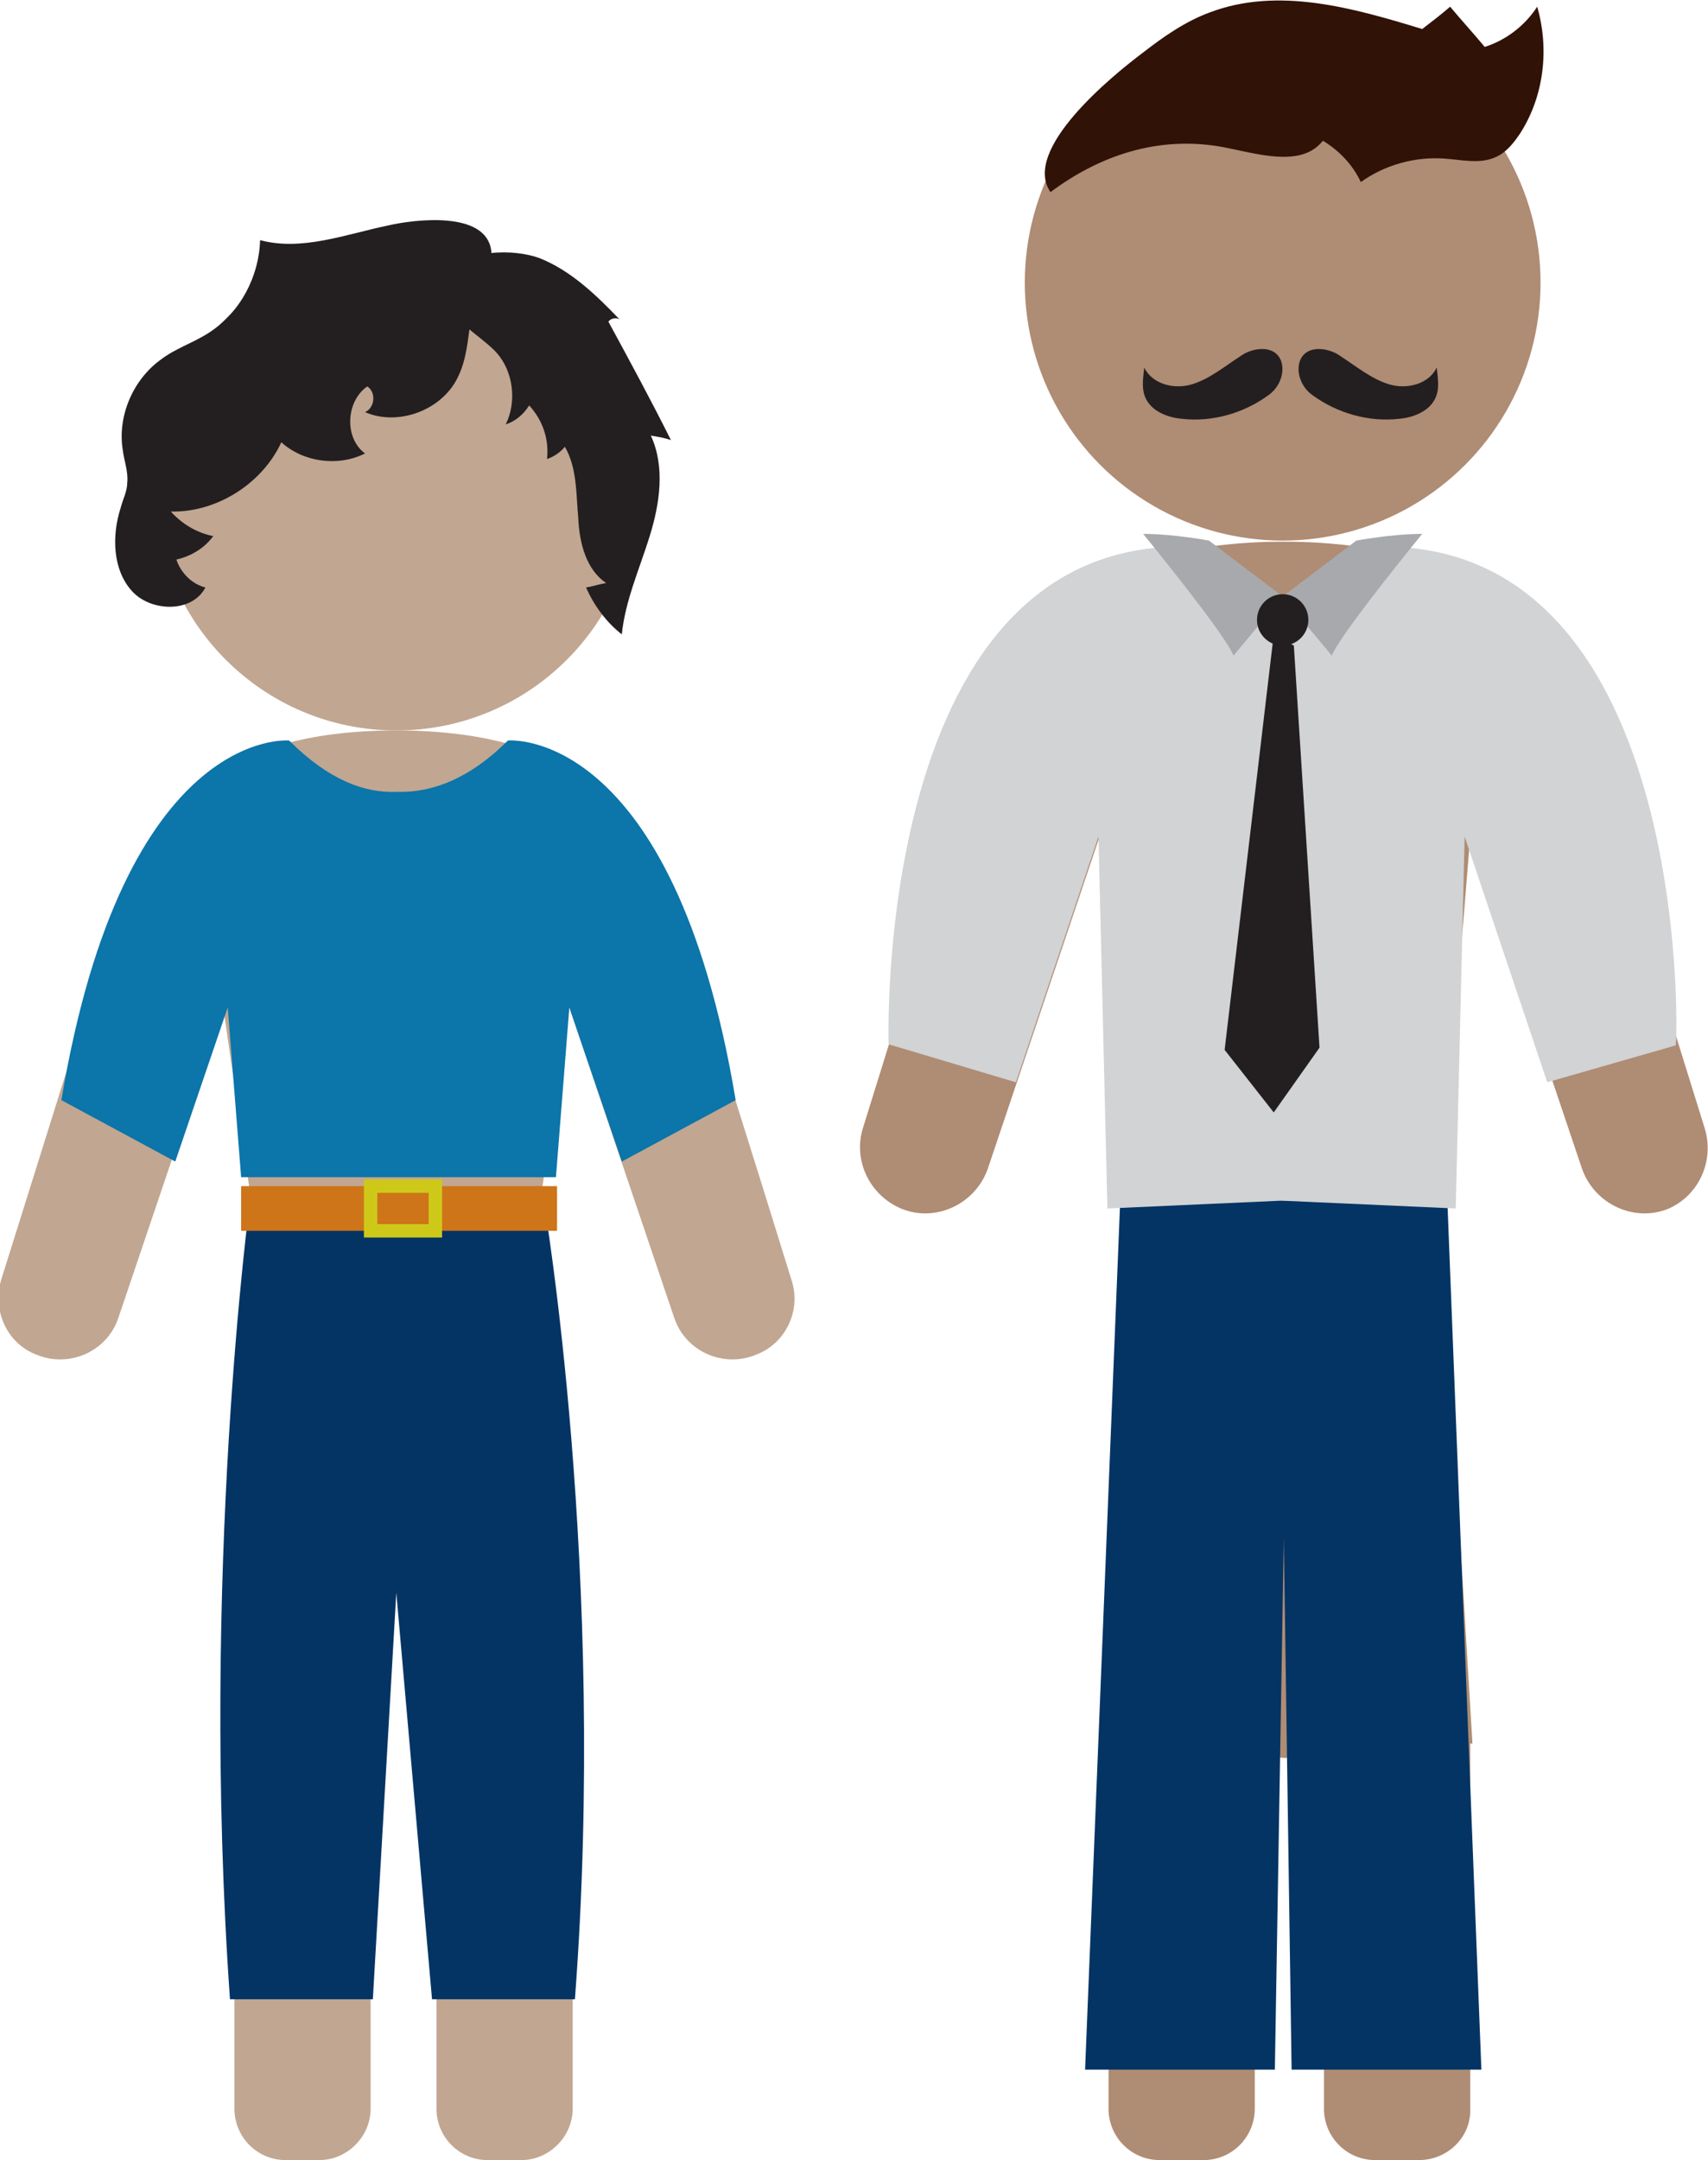 <?xml version="1.0" encoding="utf-8"?>
<!-- Generator: Adobe Illustrator 23.0.0, SVG Export Plug-In . SVG Version: 6.00 Build 0)  -->
<svg version="1.1" id="Layer_1" xmlns="http://www.w3.org/2000/svg" xmlns:xlink="http://www.w3.org/1999/xlink" x="0px" y="0px"
	 viewBox="0 0 153 193.4" style="enable-background:new 0 0 153 193.4;" xml:space="preserve">
<style type="text/css">
	.st0{opacity:0.6;fill:url(#SVGID_1_);}
	.st1{fill:#38B5E5;}
	.st2{filter:url(#Adobe_OpacityMaskFilter);}
	.st3{opacity:0.5;mask:url(#SVGID_2_);}
	.st4{fill:#F9F9F9;}
	.st5{fill:url(#SVGID_3_);}
	.st6{fill:#FCC070;}
	.st7{fill:#FFFFFF;}
	.st8{fill:#8C4709;}
	.st9{fill:#6D3713;}
	.st10{fill:#6D3713;stroke:#8C4709;stroke-width:4.471;stroke-miterlimit:10;}
	.st11{opacity:0.1;fill:#8C4709;}
	.st12{fill:#E6E7E8;stroke:#414042;stroke-miterlimit:10;}
	.st13{fill:url(#SVGID_4_);}
	.st14{filter:url(#Adobe_OpacityMaskFilter_1_);}
	.st15{opacity:0.5;mask:url(#SVGID_5_);}
	.st16{fill:url(#SVGID_6_);}
	.st17{fill:url(#SVGID_7_);}
	.st18{filter:url(#Adobe_OpacityMaskFilter_2_);}
	.st19{opacity:0.5;mask:url(#SVGID_8_);}
	.st20{fill:url(#SVGID_9_);}
	.st21{fill:#D3CCC7;}
	.st22{fill:url(#SVGID_10_);}
	.st23{fill:none;stroke:#59371F;stroke-width:3.808;stroke-linecap:square;stroke-miterlimit:10;}
	.st24{fill:#59371F;}
	.st25{fill:#F1F2F2;}
	.st26{fill:#BBCC9E;}
	.st27{fill:url(#SVGID_11_);}
	.st28{fill:none;stroke:#753103;stroke-width:3.808;stroke-linecap:square;stroke-miterlimit:10;}
	.st29{fill:#753103;}
	.st30{fill:#FFFFFF;stroke:#753103;stroke-width:1.147;stroke-linecap:square;stroke-miterlimit:10;}
	.st31{fill:url(#SVGID_12_);}
	.st32{opacity:0.5;fill:#CEC919;}
	.st33{fill:#99967A;}
	.st34{fill:url(#SVGID_13_);}
	.st35{fill:url(#SVGID_14_);}
	.st36{filter:url(#Adobe_OpacityMaskFilter_3_);}
	.st37{opacity:0.5;mask:url(#SVGID_15_);}
	.st38{fill:url(#SVGID_16_);}
	.st39{fill:url(#SVGID_17_);}
	.st40{fill:#19CE5A;}
	.st41{filter:url(#Adobe_OpacityMaskFilter_4_);}
	.st42{opacity:0.5;mask:url(#SVGID_18_);}
	.st43{fill:url(#SVGID_19_);}
	.st44{fill:url(#SVGID_20_);}
	.st45{fill:url(#SVGID_21_);}
	.st46{fill:#19BDCE;}
	.st47{filter:url(#Adobe_OpacityMaskFilter_5_);}
	.st48{opacity:0.5;mask:url(#SVGID_22_);}
	.st49{fill:url(#SVGID_23_);}
	.st50{fill:#13A543;}
	.st51{fill:url(#SVGID_24_);}
	.st52{fill:url(#SVGID_25_);}
	.st53{fill:url(#SVGID_26_);}
	.st54{fill:url(#SVGID_27_);}
	.st55{fill:url(#SVGID_28_);}
	.st56{fill:url(#SVGID_29_);}
	.st57{fill:url(#SVGID_30_);}
	.st58{fill:url(#SVGID_31_);}
	.st59{fill:url(#SVGID_32_);}
	.st60{fill:url(#SVGID_33_);}
	.st61{fill:url(#SVGID_34_);}
	.st62{fill:url(#SVGID_35_);}
	.st63{fill:url(#SVGID_36_);}
	.st64{fill:url(#SVGID_37_);}
	.st65{fill:url(#SVGID_38_);}
	.st66{fill:url(#SVGID_39_);}
	.st67{fill:url(#SVGID_40_);}
	.st68{fill:url(#SVGID_41_);}
	.st69{fill:url(#SVGID_42_);}
	.st70{fill:url(#SVGID_43_);}
	.st71{fill:url(#SVGID_44_);}
	.st72{fill:url(#SVGID_45_);}
	.st73{fill:#CEC919;}
	.st74{opacity:0.5;fill:#B7AF1A;}
	.st75{fill:url(#SVGID_46_);}
	.st76{fill:#0C7277;}
	.st77{fill:#10818C;}
	.st78{fill:url(#SVGID_47_);}
	.st79{fill:none;stroke:#FFFFFF;stroke-width:0.971;stroke-miterlimit:10;}
	.st80{fill:url(#SVGID_48_);}
	.st81{fill:url(#SVGID_49_);}
	.st82{fill:url(#SVGID_50_);}
	.st83{fill:url(#SVGID_51_);}
	.st84{fill:url(#SVGID_52_);}
	.st85{filter:url(#Adobe_OpacityMaskFilter_6_);}
	.st86{opacity:0.5;mask:url(#SVGID_53_);}
	.st87{fill:url(#SVGID_54_);}
	.st88{fill:url(#SVGID_55_);}
	.st89{fill:url(#SVGID_56_);}
	.st90{filter:url(#Adobe_OpacityMaskFilter_7_);}
	.st91{opacity:0.5;mask:url(#SVGID_57_);}
	.st92{fill:url(#SVGID_58_);}
	.st93{fill:url(#SVGID_59_);}
	.st94{fill:url(#SVGID_60_);}
	.st95{fill:url(#SVGID_61_);}
	.st96{fill:url(#SVGID_62_);}
	.st97{fill:url(#SVGID_63_);}
	.st98{fill:url(#SVGID_64_);}
	.st99{fill:url(#SVGID_65_);}
	.st100{fill:url(#SVGID_66_);}
	.st101{fill:url(#SVGID_67_);}
	.st102{fill:url(#SVGID_68_);}
	.st103{fill:url(#SVGID_69_);}
	.st104{fill:url(#SVGID_70_);}
	.st105{fill:url(#SVGID_71_);}
	.st106{fill:url(#SVGID_72_);}
	.st107{fill:url(#SVGID_73_);}
	.st108{fill:url(#SVGID_74_);}
	.st109{fill:url(#SVGID_75_);}
	.st110{fill:url(#SVGID_76_);}
	.st111{fill:url(#SVGID_77_);}
	.st112{fill:url(#SVGID_78_);}
	.st113{fill:url(#SVGID_79_);}
	.st114{fill:url(#SVGID_80_);}
	.st115{fill:url(#SVGID_81_);}
	.st116{fill:url(#SVGID_82_);}
	.st117{fill:url(#SVGID_83_);}
	.st118{fill:url(#SVGID_84_);}
	.st119{fill:url(#SVGID_85_);}
	.st120{fill:url(#SVGID_86_);}
	.st121{fill:url(#SVGID_87_);}
	.st122{filter:url(#Adobe_OpacityMaskFilter_8_);}
	.st123{opacity:0.5;mask:url(#SVGID_88_);}
	.st124{fill:#F7941D;}
	.st125{fill:#C2B59B;}
	.st126{fill:#FBB040;}
	.st127{fill:#CC83AE;}
	.st128{fill:#9B7A1F;}
	.st129{fill:#050505;}
	.st130{filter:url(#Adobe_OpacityMaskFilter_9_);}
	.st131{opacity:0.5;mask:url(#SVGID_89_);}
	.st132{fill-rule:evenodd;clip-rule:evenodd;fill:#BEE4F0;}
	.st133{fill:#BEE4F0;}
	.st134{fill-rule:evenodd;clip-rule:evenodd;fill:url(#SVGID_90_);}
	.st135{fill-rule:evenodd;clip-rule:evenodd;fill:url(#SVGID_91_);}
	.st136{fill:url(#SVGID_92_);}
	.st137{fill:url(#SVGID_93_);}
	.st138{fill:url(#SVGID_94_);}
	.st139{fill:#A7A9AC;}
	.st140{fill:#CE1949;}
	.st141{fill:#BA1749;}
	.st142{fill:#1795D0;}
	.st143{fill:#117CAE;}
	.st144{filter:url(#Adobe_OpacityMaskFilter_10_);}
	.st145{opacity:0.75;mask:url(#SVGID_95_);}
	.st146{fill:url(#SVGID_96_);}
	.st147{fill:url(#SVGID_97_);}
	.st148{fill:#EAD93B;}
	.st149{fill:none;stroke:#914F13;stroke-width:1.5;stroke-linecap:round;stroke-miterlimit:10;}
	.st150{fill:#914F13;}
	.st151{fill:#231F20;}
	.st152{fill:none;stroke:#414042;stroke-width:5.406;stroke-miterlimit:10;}
	.st153{filter:url(#Adobe_OpacityMaskFilter_11_);}
	.st154{opacity:0.55;mask:url(#SVGID_98_);}
	.st155{fill:none;stroke:#FFFFFF;stroke-width:5.406;stroke-miterlimit:10;}
	.st156{fill:#414042;}
	.st157{fill:#F1F2F2;stroke:#000000;stroke-width:3.486;stroke-miterlimit:10;}
	.st158{fill:#6D6E71;}
	.st159{opacity:0.5;fill:#19BDCE;}
	.st160{opacity:0.5;fill:#19CE5A;}
	.st161{fill:#D1D3D4;}
	.st162{opacity:0.95;fill:#8CE6AC;}
	.st163{opacity:0.8;fill:#FFFFFF;}
	.st164{fill:url(#SVGID_99_);}
	.st165{fill:url(#SVGID_100_);}
	.st166{fill:url(#SVGID_101_);}
	.st167{fill:url(#SVGID_102_);}
	.st168{fill:url(#SVGID_103_);}
	.st169{opacity:0.5;fill:#CE7419;}
	.st170{opacity:0.5;}
	.st171{fill:#CE7419;}
	.st172{fill:#68300B;}
	.st173{opacity:0.3;fill:#10818C;}
	.st174{fill:#148D93;}
	.st175{fill:url(#SVGID_104_);}
	.st176{fill:#11676B;}
	.st177{fill:url(#SVGID_105_);}
	.st178{fill:#D3C8AE;}
	.st179{fill:url(#SVGID_106_);}
	.st180{fill:#603913;}
	.st181{opacity:0.85;fill:url(#SVGID_107_);}
	.st182{opacity:0.85;fill:url(#SVGID_108_);}
	.st183{fill:#E6E7E8;}
	.st184{fill:url(#SVGID_109_);}
	.st185{fill:url(#SVGID_110_);}
	.st186{opacity:0.2;fill:none;stroke:#A7A9AC;stroke-width:0.387;stroke-miterlimit:10;}
	.st187{fill:url(#SVGID_111_);}
	.st188{fill:url(#SVGID_112_);}
	.st189{opacity:0.85;fill:url(#SVGID_113_);}
	.st190{opacity:0.85;fill:url(#SVGID_114_);}
	.st191{opacity:0.1;fill:#CEC919;}
	.st192{fill:url(#SVGID_115_);}
	.st193{opacity:0.85;fill:url(#SVGID_116_);}
	.st194{opacity:0.85;fill:url(#SVGID_117_);}
	.st195{fill:url(#SVGID_118_);}
	.st196{fill:url(#SVGID_119_);}
	.st197{filter:url(#Adobe_OpacityMaskFilter_12_);}
	.st198{opacity:0.75;mask:url(#SVGID_120_);}
	.st199{fill:url(#SVGID_121_);}
	.st200{fill:#B51848;}
	.st201{opacity:0.8;}
	.st202{fill:url(#SVGID_122_);stroke:#BC6619;stroke-width:1.901;stroke-linejoin:round;stroke-miterlimit:10;}
	.st203{fill:url(#SVGID_123_);}
	.st204{fill:url(#SVGID_124_);}
	
		.st205{fill:url(#SVGID_125_);stroke:#BC6619;stroke-width:1.901;stroke-linecap:round;stroke-linejoin:round;stroke-miterlimit:10;}
	.st206{fill:none;}
	.st207{fill:#754C29;}
	.st208{filter:url(#Adobe_OpacityMaskFilter_13_);}
	.st209{opacity:0.75;mask:url(#SVGID_126_);}
	.st210{fill:#664024;}
	.st211{opacity:0.6;fill:#FFFFFF;}
	.st212{fill:none;stroke:#FFFFFF;stroke-width:0.85;stroke-miterlimit:10;}
	.st213{fill:#4D7C37;}
	.st214{fill:#999697;}
	.st215{fill:#BCBCBC;}
	.st216{fill:#B2B1B1;}
	.st217{opacity:0.3;}
	.st218{opacity:0.8;fill:#19CE5A;}
	.st219{opacity:0.8;fill:#F9F1D7;}
	.st220{opacity:0.8;fill:#A7A9AC;}
	.st221{fill:#A97C50;}
	.st222{fill:#C49A6C;}
	.st223{opacity:0.6;fill:#C2B59B;}
	.st224{fill:url(#SVGID_127_);}
	.st225{fill:url(#SVGID_128_);}
	.st226{fill:url(#SVGID_129_);}
	.st227{fill:url(#SVGID_130_);}
	.st228{opacity:0.2;fill:#FFFFFF;}
	.st229{opacity:0.8;fill:#939598;}
	.st230{filter:url(#Adobe_OpacityMaskFilter_14_);}
	.st231{opacity:0.75;mask:url(#SVGID_131_);}
	.st232{opacity:0.2;fill:#043464;}
	.st233{opacity:0.5;fill:#FFFFFF;}
	.st234{fill:url(#SVGID_132_);}
	.st235{fill:url(#SVGID_133_);}
	.st236{fill:url(#SVGID_134_);}
	.st237{opacity:0.2;fill:none;stroke:#A7A9AC;stroke-miterlimit:10;}
	.st238{filter:url(#Adobe_OpacityMaskFilter_15_);}
	.st239{opacity:0.75;mask:url(#SVGID_135_);}
	.st240{fill:none;stroke:#939598;stroke-width:4;stroke-linecap:round;stroke-miterlimit:10;}
	.st241{filter:url(#Adobe_OpacityMaskFilter_16_);}
	.st242{opacity:0.75;mask:url(#SVGID_136_);}
	.st243{filter:url(#Adobe_OpacityMaskFilter_17_);}
	.st244{opacity:0.75;mask:url(#SVGID_137_);}
	.st245{fill:url(#SVGID_138_);}
	.st246{fill:url(#SVGID_139_);}
	.st247{fill:url(#SVGID_140_);}
	.st248{filter:url(#Adobe_OpacityMaskFilter_18_);}
	.st249{opacity:0.75;mask:url(#SVGID_141_);}
	.st250{filter:url(#Adobe_OpacityMaskFilter_19_);}
	.st251{opacity:0.75;mask:url(#SVGID_142_);}
	.st252{fill:url(#SVGID_143_);}
	.st253{fill:url(#SVGID_144_);}
	.st254{fill:url(#SVGID_145_);}
	.st255{fill:#043464;}
	.st256{filter:url(#Adobe_OpacityMaskFilter_20_);}
	.st257{opacity:0.75;mask:url(#SVGID_146_);}
	.st258{filter:url(#Adobe_OpacityMaskFilter_21_);}
	.st259{opacity:0.75;mask:url(#SVGID_147_);}
	.st260{filter:url(#Adobe_OpacityMaskFilter_22_);}
	.st261{opacity:0.75;mask:url(#SVGID_148_);}
	.st262{filter:url(#Adobe_OpacityMaskFilter_23_);}
	.st263{opacity:0.75;mask:url(#SVGID_149_);}
	.st264{filter:url(#Adobe_OpacityMaskFilter_24_);}
	.st265{opacity:0.75;mask:url(#SVGID_150_);}
	.st266{fill:none;stroke:#FFFFFF;stroke-miterlimit:10;}
	.st267{fill:none;stroke:#043464;stroke-width:0.5;stroke-miterlimit:10;}
	.st268{fill:none;stroke:#C1272D;stroke-miterlimit:10;}
	.st269{opacity:0.8;fill:url(#SVGID_151_);}
	.st270{opacity:0.8;fill:url(#SVGID_152_);}
	.st271{opacity:0.6;fill:url(#SVGID_153_);}
	.st272{opacity:0.6;fill:url(#SVGID_154_);}
	.st273{opacity:0.6;fill:url(#SVGID_155_);}
	.st274{opacity:0.6;fill:url(#SVGID_156_);}
	.st275{opacity:0.6;fill:url(#SVGID_157_);}
	.st276{opacity:0.9;fill:url(#SVGID_158_);}
	.st277{opacity:0.9;fill:url(#SVGID_159_);}
	.st278{fill:url(#SVGID_160_);}
	.st279{fill:url(#SVGID_161_);}
	.st280{fill:none;stroke:#CE1949;stroke-width:3.742;stroke-miterlimit:10;}
	.st281{fill:url(#SVGID_162_);}
	.st282{opacity:0.85;}
	.st283{fill:#0A6FA2;}
	.st284{fill:url(#SVGID_163_);}
	.st285{fill:url(#SVGID_164_);}
	.st286{opacity:0.7;}
	.st287{fill:url(#SVGID_165_);}
	.st288{fill:#CECDC4;}
	.st289{fill:#DBDAD1;}
	.st290{fill:none;stroke:#4BC133;stroke-miterlimit:10;}
	.st291{opacity:0.6;fill:url(#SVGID_166_);}
	.st292{opacity:0.7;fill:url(#SVGID_167_);}
	.st293{fill:url(#SVGID_168_);}
	.st294{fill:url(#SVGID_169_);}
	.st295{fill:url(#SVGID_170_);}
	.st296{filter:url(#Adobe_OpacityMaskFilter_25_);}
	.st297{opacity:0.75;mask:url(#SVGID_171_);}
	.st298{fill:url(#SVGID_172_);}
	.st299{fill:url(#SVGID_173_);}
	.st300{fill:none;stroke:#0C75A9;stroke-miterlimit:10;}
	.st301{fill:none;stroke:#0C75A9;stroke-width:0.963;stroke-miterlimit:10;}
	.st302{opacity:0.6;fill:url(#SVGID_174_);}
	.st303{opacity:0.6;fill:url(#SVGID_175_);}
	.st304{opacity:0.85;fill:#FFFFFF;}
	.st305{fill:#AF8C74;}
	.st306{fill:#C1A691;}
	.st307{fill:#0C75A9;}
	.st308{fill:none;stroke:#CEC919;stroke-width:1.202;stroke-miterlimit:10;}
	.st309{fill:#301207;}
	.st310{fill:#D8C0AB;}
	.st311{fill:#9B3151;}
	.st312{fill:#D8BAA4;}
	.st313{fill:#826E5D;}
	.st314{fill:#AD9989;}
	.st315{fill:none;stroke:#043464;stroke-width:0.677;stroke-miterlimit:10;}
	.st316{fill:#8C7462;}
	.st317{fill:#0A70A3;}
	.st318{fill:none;stroke:#CEC919;stroke-width:0.664;stroke-miterlimit:10;}
	.st319{filter:url(#Adobe_OpacityMaskFilter_26_);}
	.st320{opacity:0.55;mask:url(#SVGID_176_);}
	.st321{filter:url(#Adobe_OpacityMaskFilter_27_);}
	.st322{opacity:0.75;mask:url(#SVGID_177_);}
	.st323{fill:url(#SVGID_178_);}
	.st324{fill:#A8A8A8;}
	.st325{fill:#68580B;}
	.st326{fill:url(#SVGID_179_);}
	.st327{fill:url(#SVGID_180_);}
	.st328{fill:url(#SVGID_181_);}
	.st329{opacity:0.1;fill:#939598;}
	.st330{opacity:0.7;fill:url(#SVGID_182_);}
	.st331{opacity:0.75;fill:#FFFFFF;}
</style>
<g>
	<circle class="st305" cx="114.9" cy="25.3" r="23.1"/>
	<path class="st305" d="M152.7,101c-3-9.7-9.5-30.4-11.5-36.5c-2.7-8-8.9-16-26.2-16c-17.4,0-23.5,8-26.2,16
		c-2,6.1-8.5,26.8-11.5,36.5c-0.9,2.9,0.6,6,3.4,7.2c3.1,1.3,6.7-0.4,7.8-3.6l10-29.7l2.7,33.2l-1.8,48l15.7,1.3l16.8-1.3l-2.9-48
		l2.7-33.2l10,29.7c1.1,3.2,4.7,4.9,7.8,3.6C152.2,107,153.6,103.9,152.7,101z"/>
	<path class="st305" d="M107.8,193.4h-3.9c-2.6,0-4.6-2.1-4.6-4.6v-33.6c0-2.6,2.1-4.6,4.6-4.6h3.9c2.6,0,4.6,2.1,4.6,4.6v33.6
		C112.4,191.3,110.4,193.4,107.8,193.4z"/>
	<circle class="st306" cx="35.5" cy="43.8" r="21.6"/>
	<path class="st306" d="M70.9,114.6c-2.8-9.1-8.9-28.5-10.8-34.2c-2.5-7.5-8.3-15-24.6-15s-22,7.5-24.6,15
		c-1.9,5.7-7.9,25-10.8,34.2c-0.8,2.7,0.5,5.7,3.2,6.7h0c2.9,1.2,6.3-0.3,7.3-3.3l9.4-27.8l2.5,17.3l-1.7,59.1l14.7-24v-2.8
		l15.7,26.8l-2.8-59.1L51,90.2l9.4,27.8c1,3,4.4,4.5,7.3,3.3C70.4,120.3,71.8,117.3,70.9,114.6z"/>
	<path class="st306" d="M28.6,193.4h-3c-2.6,0-4.6-2.1-4.6-4.6v-23.1c0-2.6,2.1-4.6,4.6-4.6h3c2.6,0,4.6,2.1,4.6,4.6v23.1
		C33.2,191.3,31.1,193.4,28.6,193.4z"/>
	<path class="st306" d="M46.7,193.4h-3c-2.6,0-4.6-2.1-4.6-4.6v-23.1c0-2.6,2.1-4.6,4.6-4.6h3c2.6,0,4.6,2.1,4.6,4.6v23.1
		C51.3,191.3,49.2,193.4,46.7,193.4z"/>
	<path class="st305" d="M127.1,193.4h-3.9c-2.6,0-4.6-2.1-4.6-4.6v-33.6c0-2.6,2.1-4.6,4.6-4.6h3.9c2.6,0,4.6,2.1,4.6,4.6v33.6
		C131.8,191.3,129.7,193.4,127.1,193.4z"/>
	<path class="st151" d="M41,33.8c-1.4,2.9-5.3,4.4-8.3,3.1c0.9-0.4,1-1.8,0.2-2.3c-1.9,1.3-2.1,4.6-0.2,6c-2.4,1.2-5.5,0.8-7.5-1
		c-1.7,3.7-5.8,6.3-9.9,6.2c1,1.1,2.3,1.9,3.8,2.2c-0.8,1.1-2,1.8-3.3,2.1c0.4,1.2,1.4,2.2,2.6,2.5c-1.2,2.3-4.9,2.2-6.6,0.3
		s-1.8-4.9-1-7.4c0.2-0.8,0.6-1.5,0.6-2.3c0.1-1-0.3-2-0.4-2.9c-0.5-3,0.9-6.3,3.4-8.1c1.3-1,2.9-1.5,4.3-2.4c2.8-1.8,4.5-5,4.6-8.3
		c3.7,1,7.6-0.5,11.4-1.3c2.6-0.6,8.8-1.3,9.3,2.2c0.2,1.1-1.4,3.7-1.6,5C41.9,29.6,42,31.8,41,33.8z"/>
	<path class="st151" d="M44.5,31.6c1.5,1.7,1.8,4.4,0.8,6.4c0.9-0.3,1.6-0.9,2.1-1.7c1.2,1.3,1.8,3,1.6,4.8c0.6-0.2,1.2-0.6,1.6-1.1
		c1.1,1.9,1,4.2,1.2,6.4c0.1,2.2,0.7,4.6,2.5,5.8c-0.6,0.1-1.2,0.3-1.8,0.4c0.7,1.6,1.8,3.1,3.2,4.2c0.3-3,1.6-5.9,2.5-8.8
		c0.9-2.9,1.4-6.2,0.1-9c0.6,0.1,1.2,0.2,1.8,0.4c-1.8-3.6-3.7-7.1-5.6-10.6c0.2-0.3,0.7-0.4,1-0.2c-2.1-2.2-4.4-4.4-7.2-5.5
		c-2.2-0.8-6.7-0.9-8.1,1.6C38.6,27.9,42.8,29.7,44.5,31.6z"/>
	<path class="st307" d="M45.5,66.3c-3.5,3.5-6.8,4.6-9.6,4.6v0c-0.1,0-0.1,0-0.2,0c-0.1,0-0.1,0-0.2,0v0c-2.8,0.1-6-1-9.6-4.6
		c0,0-14.8-1.4-20.4,32.2l10.2,5.5l4.7-13.8l1.2,15.2h13.9h0.4h13.9L51,90.2l4.7,13.8l10.2-5.5C60.3,64.9,45.5,66.3,45.5,66.3z"/>
	<path class="st255" d="M48.7,107.5H35.6H22.4c0,0-4.5,33.3-1.8,71.5h12.8l2.1-36.4l3.2,36.4h12.8C54.4,140.8,48.7,107.5,48.7,107.5
		z"/>
	<rect x="21.6" y="106.2" class="st171" width="28.3" height="4"/>
	<rect x="33.2" y="106.2" class="st308" width="5.8" height="4"/>
	<path class="st309" d="M110.2,13.3c2.9,0.6,6.5,1.6,8.3-0.7c1.5,0.9,2.7,2.2,3.4,3.7c2.1-1.5,4.8-2.3,7.5-2.1
		c1.5,0.1,3.1,0.5,4.5-0.1c1-0.4,1.7-1.3,2.3-2.2c2.1-3.3,2.6-7.5,1.5-11.3c-1.1,1.7-2.8,3-4.7,3.6c-1-1.2-2.1-2.4-3.1-3.6
		c-0.8,0.7-1.6,1.3-2.5,2c-6.2-1.9-12.9-3.8-19-1.5c-2.2,0.8-4.2,2.2-6,3.6c-2.8,2.1-10.9,8.7-8.3,12.5
		C98.8,13.7,104.3,12,110.2,13.3z"/>
	<path class="st151" d="M118.7,31.3c0.5,0.1,1,0.3,1.4,0.6c1.4,0.9,2.7,2,4.3,2.5c1.6,0.5,3.6,0,4.3-1.5c0.1,1,0.3,2-0.2,2.9
		c-0.6,1.1-2,1.6-3.2,1.7c-2.7,0.3-5.5-0.5-7.7-2.1C115.7,34.1,115.8,30.8,118.7,31.3z"/>
	<path class="st151" d="M112.5,31.3c-0.5,0.1-1,0.3-1.4,0.6c-1.4,0.9-2.7,2-4.3,2.5c-1.6,0.5-3.6,0-4.3-1.5c-0.1,1-0.3,2,0.2,2.9
		c0.6,1.1,2,1.6,3.2,1.7c2.7,0.3,5.5-0.5,7.7-2.1C115.5,34.1,115.4,30.8,112.5,31.3z"/>
	<polygon class="st255" points="129.6,106.2 115,107.5 100.4,106.2 97.2,185.3 114.2,185.3 115,137.7 115.7,185.3 132.7,185.3 	"/>
	<path class="st161" d="M122.1,49c0,0-2.7,4.4-7.2,4.4c-4.6,0-7.2-4.4-7.2-4.4c-29.6-2-28.1,44.5-28.1,44.5L91,96.9l7.4-22l0.8,33.3
		l15.6-0.7l15.6,0.7l0.8-33.3l7.4,22l11.5-3.3C150.3,93.6,151.7,47,122.1,49z"/>
	<path class="st139" d="M108.3,48.4c0,0-3.2-0.6-5.9-0.6c0,0,7.3,8.9,8.1,10.9l4.4-5.3L108.3,48.4z"/>
	<path class="st139" d="M121.5,48.4c0,0,3.2-0.6,5.9-0.6c0,0-7.3,8.9-8.1,10.9l-4.4-5.3L121.5,48.4z"/>
	<circle class="st151" cx="114.9" cy="55.5" r="2.3"/>
	<polygon class="st151" points="114.1,56.8 109.7,94 114.1,99.6 118.2,93.8 115.9,57.8 	"/>
</g>
</svg>
